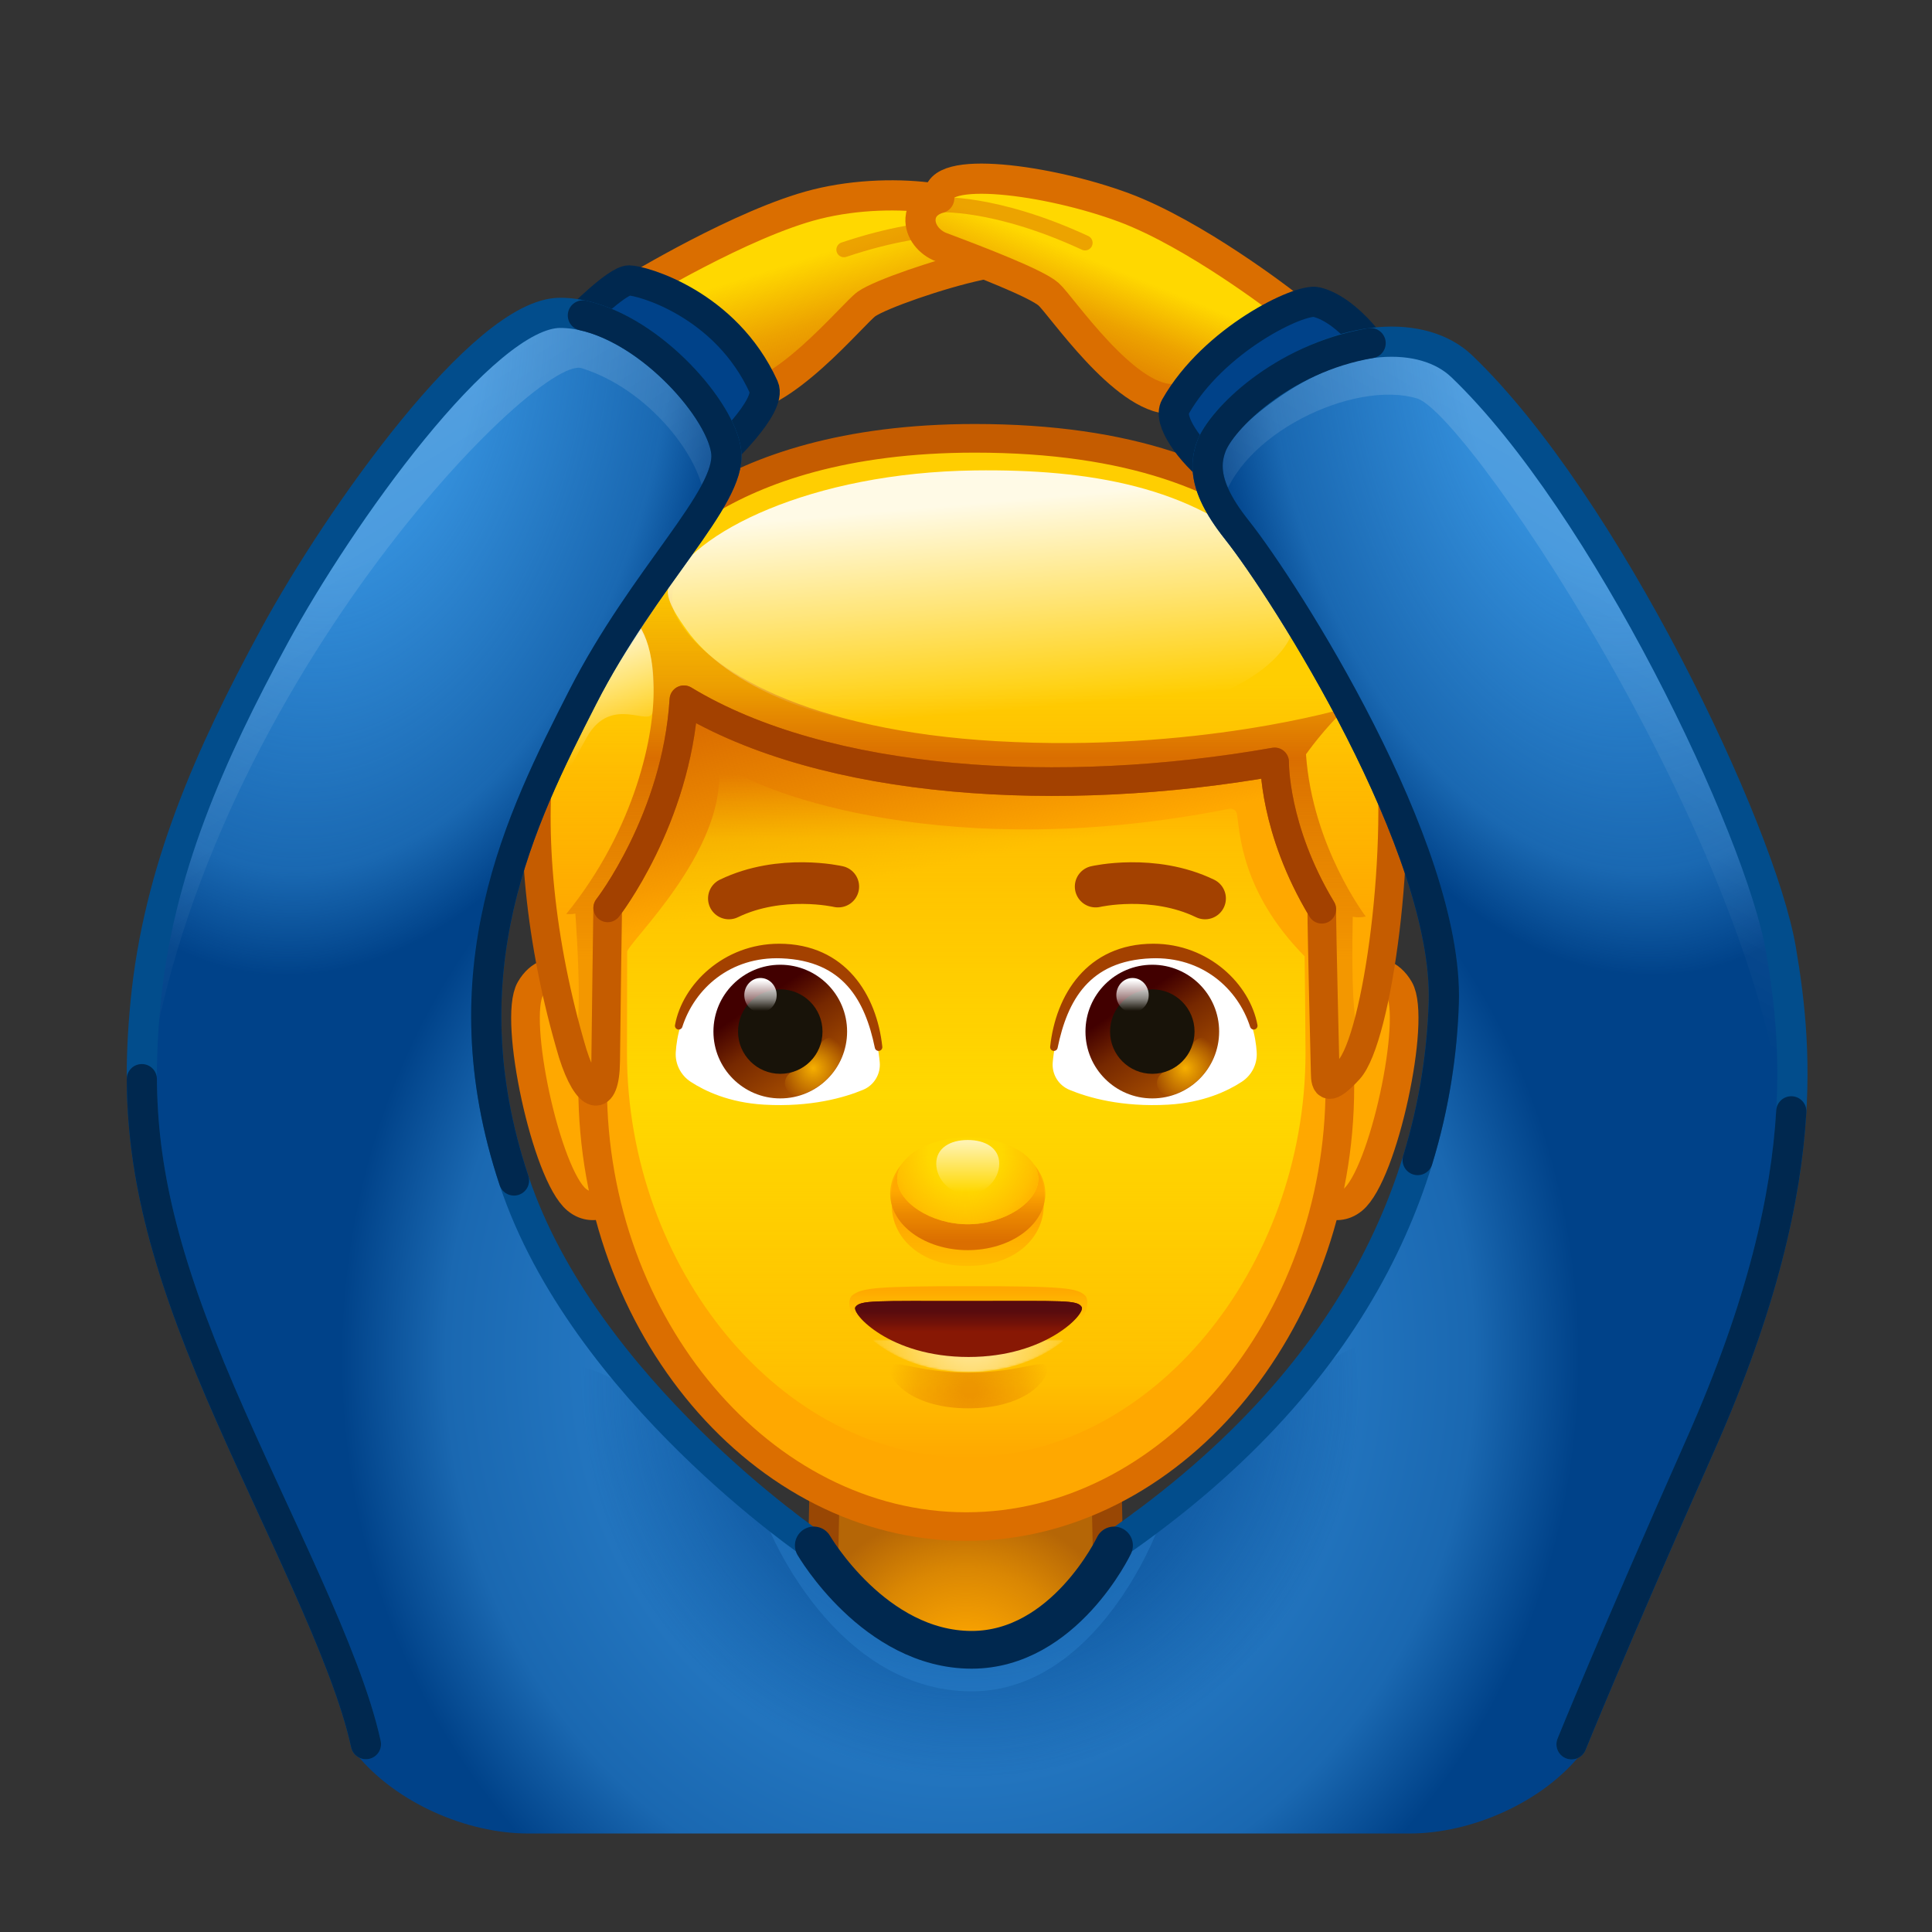 <svg xmlns="http://www.w3.org/2000/svg" xmlns:xlink="http://www.w3.org/1999/xlink" viewBox="0 0 512 512" width="512" height="512" style="width: 100%; height: 100%; transform: translate3d(0,0,0); content-visibility: visible;" preserveAspectRatio="xMidYMid meet"><rect x="0" y="0" width="512" height="512" fill="#333333" stroke="none"/><defs><clipPath id="__lottie_element_2"><rect width="512" height="512" x="0" y="0"></rect></clipPath><linearGradient id="__lottie_element_6" spreadMethod="pad" gradientUnits="userSpaceOnUse" x1="-42.585" y1="-187.496" x2="-30.571" y2="-149.203"><stop offset="0%" stop-color="rgb(219,110,0)" stop-opacity="0"></stop><stop offset="42%" stop-color="rgb(219,110,0)" stop-opacity="0.5"></stop><stop offset="100%" stop-color="rgb(219,110,0)" stop-opacity="1"></stop></linearGradient><linearGradient id="__lottie_element_7" spreadMethod="pad" gradientUnits="userSpaceOnUse" x1="35.915" y1="-186.246" x2="23.506" y2="-155.999"><stop offset="0%" stop-color="rgb(219,110,0)" stop-opacity="0"></stop><stop offset="42%" stop-color="rgb(219,110,0)" stop-opacity="0.5"></stop><stop offset="100%" stop-color="rgb(219,110,0)" stop-opacity="1"></stop></linearGradient><radialGradient id="__lottie_element_8" spreadMethod="pad" gradientUnits="userSpaceOnUse" cx="-1.585" cy="111.485" r="169.225" fx="-1.585" fy="111.485"><stop offset="17%" stop-color="rgb(51,142,218)"></stop><stop offset="83%" stop-color="rgb(26,104,177)"></stop><stop offset="100%" stop-color="rgb(0,66,137)"></stop></radialGradient><radialGradient id="__lottie_element_9" spreadMethod="pad" gradientUnits="userSpaceOnUse" cx="-177.323" cy="-155.028" r="121.917" fx="-177.323" fy="-155.028"><stop offset="33%" stop-color="rgb(51,142,218)" stop-opacity="1"></stop><stop offset="83%" stop-color="rgb(51,142,218)" stop-opacity="0.5"></stop><stop offset="100%" stop-color="rgb(51,142,218)" stop-opacity="0"></stop></radialGradient><radialGradient id="__lottie_element_10" spreadMethod="pad" gradientUnits="userSpaceOnUse" cx="-177.323" cy="-155.028" r="121.917" fx="-177.323" fy="-155.028"><stop offset="33%" stop-color="rgb(51,142,218)" stop-opacity="1"></stop><stop offset="83%" stop-color="rgb(51,142,218)" stop-opacity="0.5"></stop><stop offset="100%" stop-color="rgb(51,142,218)" stop-opacity="0"></stop></radialGradient><radialGradient id="__lottie_element_11" spreadMethod="pad" gradientUnits="userSpaceOnUse" cx="1.319" cy="112.227" r="114.882" fx="1.319" fy="112.227"><stop offset="15%" stop-color="rgb(0,66,137)" stop-opacity="1"></stop><stop offset="60%" stop-color="rgb(0,66,137)" stop-opacity="0.5"></stop><stop offset="90%" stop-color="rgb(0,66,137)" stop-opacity="0"></stop></radialGradient><linearGradient id="__lottie_element_12" spreadMethod="pad" gradientUnits="userSpaceOnUse" x1="205.915" y1="-155.246" x2="130.436" y2="-25.6"><stop offset="0%" stop-color="rgb(255,255,255)" stop-opacity="1"></stop><stop offset="50%" stop-color="rgb(255,255,255)" stop-opacity="0.5"></stop><stop offset="100%" stop-color="rgb(255,255,255)" stop-opacity="0"></stop></linearGradient><linearGradient id="__lottie_element_13" spreadMethod="pad" gradientUnits="userSpaceOnUse" x1="-204.085" y1="-152.246" x2="-126.455" y2="-26.485"><stop offset="0%" stop-color="rgb(255,255,255)" stop-opacity="1"></stop><stop offset="50%" stop-color="rgb(255,255,255)" stop-opacity="0.5"></stop><stop offset="100%" stop-color="rgb(255,255,255)" stop-opacity="0"></stop></linearGradient><linearGradient id="__lottie_element_18" spreadMethod="pad" gradientUnits="userSpaceOnUse" x1="-32.426" y1="-114.803" x2="-10.736" y2="-14.215"><stop offset="0%" stop-color="rgb(219,110,0)" stop-opacity="1"></stop><stop offset="38%" stop-color="rgb(219,110,0)" stop-opacity="0.5"></stop><stop offset="70%" stop-color="rgb(219,110,0)" stop-opacity="0"></stop></linearGradient><linearGradient id="__lottie_element_19" spreadMethod="pad" gradientUnits="userSpaceOnUse" x1="-3.926" y1="-97.855" x2="-3.926" y2="181.432"><stop offset="6%" stop-color="rgb(255,216,0)" stop-opacity="0"></stop><stop offset="15%" stop-color="rgb(255,216,0)" stop-opacity="0.5"></stop><stop offset="50%" stop-color="rgb(255,216,0)" stop-opacity="1"></stop><stop offset="89%" stop-color="rgb(255,216,0)" stop-opacity="0.5"></stop><stop offset="100%" stop-color="rgb(255,216,0)" stop-opacity="0"></stop></linearGradient><linearGradient id="__lottie_element_22" spreadMethod="pad" gradientUnits="userSpaceOnUse" x1="-77.882" y1="5.454" x2="-58.019" y2="35.278"><stop offset="0%" stop-color="rgb(66,0,0)"></stop><stop offset="37%" stop-color="rgb(118,40,0)"></stop><stop offset="100%" stop-color="rgb(170,80,0)"></stop></linearGradient><radialGradient id="__lottie_element_23" spreadMethod="pad" gradientUnits="userSpaceOnUse" cx="-59.926" cy="29.697" r="12.561" fx="-59.926" fy="29.697"><stop offset="0%" stop-color="rgb(246,175,0)" stop-opacity="1"></stop><stop offset="50%" stop-color="rgb(246,175,0)" stop-opacity="0.5"></stop><stop offset="100%" stop-color="rgb(246,175,0)" stop-opacity="0"></stop></radialGradient><linearGradient id="__lottie_element_24" spreadMethod="pad" gradientUnits="userSpaceOnUse" x1="-78.926" y1="-1.303" x2="-78.926" y2="9.519"><stop offset="0%" stop-color="rgb(255,255,255)" stop-opacity="1"></stop><stop offset="60%" stop-color="rgb(255,255,255)" stop-opacity="0.5"></stop><stop offset="100%" stop-color="rgb(255,255,255)" stop-opacity="0"></stop></linearGradient><linearGradient id="__lottie_element_25" spreadMethod="pad" gradientUnits="userSpaceOnUse" x1="-77.549" y1="5.121" x2="-57.355" y2="35.112"><stop offset="0%" stop-color="rgb(66,0,0)"></stop><stop offset="37%" stop-color="rgb(118,40,0)"></stop><stop offset="100%" stop-color="rgb(170,80,0)"></stop></linearGradient><radialGradient id="__lottie_element_26" spreadMethod="pad" gradientUnits="userSpaceOnUse" cx="-59.926" cy="29.697" r="12.561" fx="-59.926" fy="29.697"><stop offset="0%" stop-color="rgb(246,175,0)" stop-opacity="1"></stop><stop offset="50%" stop-color="rgb(246,175,0)" stop-opacity="0.5"></stop><stop offset="100%" stop-color="rgb(246,175,0)" stop-opacity="0"></stop></radialGradient><linearGradient id="__lottie_element_27" spreadMethod="pad" gradientUnits="userSpaceOnUse" x1="-78.926" y1="-1.303" x2="-78.926" y2="9.519"><stop offset="0%" stop-color="rgb(255,255,255)" stop-opacity="1"></stop><stop offset="60%" stop-color="rgb(255,255,255)" stop-opacity="0.5"></stop><stop offset="100%" stop-color="rgb(255,255,255)" stop-opacity="0"></stop></linearGradient><linearGradient id="__lottie_element_31" spreadMethod="pad" gradientUnits="userSpaceOnUse" x1="-3.926" y1="89.572" x2="-3.926" y2="111.409"><stop offset="0%" stop-color="rgb(255,168,0)" stop-opacity="1"></stop><stop offset="65%" stop-color="rgb(255,168,0)" stop-opacity="0.5"></stop><stop offset="100%" stop-color="rgb(255,168,0)" stop-opacity="0"></stop></linearGradient><linearGradient id="__lottie_element_32" spreadMethod="pad" gradientUnits="userSpaceOnUse" x1="-3.926" y1="99.697" x2="-3.926" y2="72.135"><stop offset="10%" stop-color="rgb(219,110,0)" stop-opacity="1"></stop><stop offset="51%" stop-color="rgb(219,110,0)" stop-opacity="0.5"></stop><stop offset="80%" stop-color="rgb(219,110,0)" stop-opacity="0"></stop></linearGradient><radialGradient id="__lottie_element_33" spreadMethod="pad" gradientUnits="userSpaceOnUse" cx="-4.926" cy="62.697" r="35.147" fx="-4.926" fy="62.697"><stop offset="40%" stop-color="rgb(255,168,0)" stop-opacity="0"></stop><stop offset="76%" stop-color="rgb(255,168,0)" stop-opacity="0.5"></stop><stop offset="100%" stop-color="rgb(255,168,0)" stop-opacity="1"></stop></radialGradient><linearGradient id="__lottie_element_34" spreadMethod="pad" gradientUnits="userSpaceOnUse" x1="-3.926" y1="58.697" x2="-3.926" y2="78.008"><stop offset="0%" stop-color="rgb(255,255,255)" stop-opacity="1"></stop><stop offset="50%" stop-color="rgb(255,255,255)" stop-opacity="0.5"></stop><stop offset="99%" stop-color="rgb(255,255,255)" stop-opacity="0"></stop></linearGradient><linearGradient id="__lottie_element_38" spreadMethod="pad" gradientUnits="userSpaceOnUse" x1="227.915" y1="-24.06" x2="227.915" y2="-9.74"><stop offset="0%" stop-color="rgb(255,168,0)" stop-opacity="1"></stop><stop offset="50%" stop-color="rgb(255,168,0)" stop-opacity="0.5"></stop><stop offset="100%" stop-color="rgb(255,168,0)" stop-opacity="0"></stop></linearGradient><radialGradient id="__lottie_element_39" spreadMethod="pad" gradientUnits="userSpaceOnUse" cx="230.165" cy="-5.06" r="58.316" fx="230.165" fy="-5.06"><stop offset="0%" stop-color="rgb(255,255,255)"></stop><stop offset="60%" stop-color="rgb(255,255,255)"></stop><stop offset="100%" stop-color="rgb(255,255,255)"></stop></radialGradient><mask id="__lottie_element_41"><path fill="url(#__lottie_element_40)" d=" M285.718,-12.189 C284.399,-19.923 276.085,-17.376 228.729,-17.376 C182.513,-17.376 173.854,-20.408 171.74,-12.189 C170.895,-8.902 189.733,15.116 228.719,15.116 C267.043,15.116 286.309,-8.72 285.718,-12.189z"></path></mask><radialGradient id="__lottie_element_40" spreadMethod="pad" gradientUnits="userSpaceOnUse" cx="230.165" cy="-5.06" r="58.316" fx="230.165" fy="-5.06"><stop stop-color="rgb(255,255,255)" offset="0%" stop-opacity="1"></stop><stop stop-color="rgb(255,255,255)" offset="50%" stop-opacity="0.5"></stop><stop stop-color="rgb(255,255,255)" offset="100%" stop-opacity="0"></stop></radialGradient><linearGradient id="__lottie_element_42" spreadMethod="pad" gradientUnits="userSpaceOnUse" x1="227.915" y1="-4.06" x2="227.915" y2="-16.05"><stop offset="0%" stop-color="rgb(88,11,14)" stop-opacity="0"></stop><stop offset="36%" stop-color="rgb(88,11,14)" stop-opacity="0.5"></stop><stop offset="80%" stop-color="rgb(88,11,14)" stop-opacity="1"></stop></linearGradient><radialGradient id="__lottie_element_43" spreadMethod="pad" gradientUnits="userSpaceOnUse" cx="229.415" cy="23.19" r="39.758" fx="229.415" fy="23.19"><stop offset="10%" stop-color="rgb(219,110,0)" stop-opacity="1"></stop><stop offset="66%" stop-color="rgb(219,110,0)" stop-opacity="0.5"></stop><stop offset="100%" stop-color="rgb(219,110,0)" stop-opacity="0"></stop></radialGradient><linearGradient id="__lottie_element_47" spreadMethod="pad" gradientUnits="userSpaceOnUse" x1="-5.926" y1="-123.303" x2="-5.926" y2="-25.254"><stop offset="10%" stop-color="rgb(255,169,0)" stop-opacity="0"></stop><stop offset="46%" stop-color="rgb(255,169,0)" stop-opacity="0.5"></stop><stop offset="100%" stop-color="rgb(255,169,0)" stop-opacity="1"></stop></linearGradient><linearGradient id="__lottie_element_48" spreadMethod="pad" gradientUnits="userSpaceOnUse" x1="-4.275" y1="8.95" x2="-4.275" y2="-199.229"><stop offset="8%" stop-color="rgb(218,110,0)" stop-opacity="0.3"></stop><stop offset="26%" stop-color="rgb(218,110,0)" stop-opacity="0.65"></stop><stop offset="45%" stop-color="rgb(218,110,0)" stop-opacity="1"></stop><stop offset="58%" stop-color="rgb(218,110,0)" stop-opacity="0.5"></stop><stop offset="80%" stop-color="rgb(218,110,0)" stop-opacity="0"></stop></linearGradient><linearGradient id="__lottie_element_49" spreadMethod="pad" gradientUnits="userSpaceOnUse" x1="-157.926" y1="-130.303" x2="-141.746" y2="-87.103"><stop offset="0%" stop-color="rgb(255,255,255)" stop-opacity="1"></stop><stop offset="50%" stop-color="rgb(255,255,255)" stop-opacity="0.5"></stop><stop offset="100%" stop-color="rgb(255,255,255)" stop-opacity="0"></stop></linearGradient><linearGradient id="__lottie_element_50" spreadMethod="pad" gradientUnits="userSpaceOnUse" x1="-5.204" y1="-182.238" x2="1.779" y2="-102.387"><stop offset="0%" stop-color="rgb(255,255,255)" stop-opacity="1"></stop><stop offset="50%" stop-color="rgb(255,255,255)" stop-opacity="0.5"></stop><stop offset="100%" stop-color="rgb(255,255,255)" stop-opacity="0"></stop></linearGradient><radialGradient id="__lottie_element_60" spreadMethod="pad" gradientUnits="userSpaceOnUse" cx="-0.085" cy="190.254" r="46.173" fx="-0.085" fy="190.254"><stop offset="19%" stop-color="rgb(255,168,0)" stop-opacity="1"></stop><stop offset="66%" stop-color="rgb(255,168,0)" stop-opacity="0.5"></stop><stop offset="100%" stop-color="rgb(255,168,0)" stop-opacity="0"></stop></radialGradient></defs><g clip-path="url(#__lottie_element_2)"><g style="display: block;" transform="matrix(1,0,0,1,256,256)" opacity="1"><g opacity="1" transform="matrix(1,0,0,1,0,0)"><path fill="rgb(181,102,6)" fill-opacity="1" d=" M37.079,130.626 C37.079,130.626 -0.111,133.669 -0.111,133.669 C-0.111,133.669 -37.301,130.626 -37.301,130.626 C-37.301,130.626 -38.216,175.43 -38.216,175.43 C-38.216,175.43 -21.644,182.225 -0.111,182.225 C21.423,182.225 37.994,175.43 37.994,175.43 C37.994,175.43 37.079,130.626 37.079,130.626z"></path></g><g opacity="1" transform="matrix(1,0,0,1,0,0)"><path fill="url(#__lottie_element_60)" fill-opacity="1" d=" M37.079,130.626 C37.079,130.626 -0.111,133.669 -0.111,133.669 C-0.111,133.669 -37.301,130.626 -37.301,130.626 C-37.301,130.626 -38.216,175.43 -38.216,175.43 C-38.216,175.43 -21.644,182.225 -0.111,182.225 C21.423,182.225 37.994,175.43 37.994,175.43 C37.994,175.43 37.079,130.626 37.079,130.626z"></path></g><g opacity="1" transform="matrix(1,0,0,1,0,0)"><path stroke-linecap="round" stroke-linejoin="round" fill-opacity="0" stroke="rgb(153,71,4)" stroke-opacity="1" stroke-width="8" d=" M37.994,172.43 C37.994,172.43 37.079,130.626 37.079,130.626 C37.079,130.626 -0.111,133.669 -0.111,133.669 C-0.111,133.669 -37.301,130.626 -37.301,130.626 C-37.301,130.626 -38.216,172.43 -38.216,172.43"></path></g></g><g style="display: block;" transform="matrix(0.69,0,0,0.69,258.772,260.363)" opacity="1"><g opacity="1" transform="matrix(1,0,0,1,0,0)"><path fill="rgb(255,168,0)" fill-opacity="1" d=" M-150.226,-0.68 C-150.226,-0.68 -164.085,-10.101 -171.371,2.523 C-178.036,14.071 -165.3,73.768 -153.534,83.45 C-146.296,89.406 -138.46,82.059 -138.46,82.059 C-133.687,78.793 -141.433,11.295 -150.226,-0.68z"></path><path stroke-linecap="round" stroke-linejoin="round" fill-opacity="0" stroke="rgb(219,110,0)" stroke-opacity="1" stroke-width="11" d=" M-150.226,-0.68 C-150.226,-0.68 -164.085,-10.101 -171.371,2.523 C-178.036,14.071 -165.3,73.768 -153.534,83.45 C-146.296,89.406 -138.46,82.059 -138.46,82.059 C-133.687,78.793 -141.433,11.295 -150.226,-0.68z"></path></g><g opacity="1" transform="matrix(1,0,0,1,0,0)"><path fill="rgb(255,168,0)" fill-opacity="1" d=" M141.284,-0.68 C141.284,-0.68 155.144,-10.101 162.43,2.523 C169.095,14.071 156.358,73.768 144.592,83.45 C137.354,89.406 129.518,82.059 129.518,82.059 C124.745,78.793 132.491,11.295 141.284,-0.68z"></path><path stroke-linecap="round" stroke-linejoin="round" fill-opacity="0" stroke="rgb(219,110,0)" stroke-opacity="1" stroke-width="11" d=" M141.284,-0.68 C141.284,-0.68 155.144,-10.101 162.43,2.523 C169.095,14.071 156.358,73.768 144.592,83.45 C137.354,89.406 129.518,82.059 129.518,82.059 C124.745,78.793 132.491,11.295 141.284,-0.68z"></path></g></g><g style="display: block;" transform="matrix(0.69,0,0,0.69,258.772,261.271)" opacity="1"><g opacity="1" transform="matrix(1,0,0,1,0,0)"><path fill="rgb(255,168,0)" fill-opacity="1" d=" M139.575,38.79 C139.575,130.413 74.52,207.675 -3.921,207.675 C-82.362,207.675 -147.417,130.413 -147.417,38.79 C-161.85,-113.526 -81.477,-174.814 -3.921,-174.814 C71.601,-174.814 139.575,-150.914 139.575,38.79z"></path></g><g opacity="1" transform="matrix(1,0,0,1,0,0)"><path fill="url(#__lottie_element_18)" fill-opacity="1" d=" M139.575,38.79 C139.575,130.413 74.52,207.675 -3.921,207.675 C-82.362,207.675 -147.417,130.413 -147.417,38.79 C-161.85,-113.526 -81.477,-174.814 -3.921,-174.814 C71.601,-174.814 139.575,-150.914 139.575,38.79z"></path></g><g opacity="1" transform="matrix(1,0,0,1,0,0)"><g opacity="1" transform="matrix(1,0,0,1,0,0)"><path fill="url(#__lottie_element_19)" fill-opacity="1" d=" M126.037,-11.361 C101.428,-36.355 101.217,-59.295 100.028,-66.035 C99.787,-67.402 98.468,-68.306 97.107,-68.035 C-10.143,-46.664 -82.04,-74.154 -94.934,-83.563 C-96.43,-84.655 -98.907,-83.791 -98.837,-81.94 C-97.666,-50.9 -132.546,-17.801 -134.148,-13.235 C-134.172,-11.426 -134.227,23.519 -134.227,25.725 C-134.227,108.353 -75.152,181.03 -3.921,181.03 C67.31,181.03 126.385,108.353 126.385,25.725 C126.385,18.449 126.072,-10.156 126.037,-11.361z"></path></g></g><g opacity="1" transform="matrix(1,0,0,1,0,0)"><path stroke-linecap="round" stroke-linejoin="round" fill-opacity="0" stroke="rgb(219,110,0)" stroke-opacity="1" stroke-width="11" d=" M139.575,38.79 C139.575,130.413 74.52,207.675 -3.921,207.675 C-82.362,207.675 -147.417,130.413 -147.417,38.79 C-161.85,-113.526 -81.477,-174.814 -3.921,-174.814 C71.601,-174.814 139.575,-150.914 139.575,38.79z"></path></g></g><g style="display: block;" transform="matrix(0.69,0,0,0.69,258.772,259.112)" opacity="1"><g opacity="1" transform="matrix(1,0,0,1,0,0)"><path stroke-linecap="round" stroke-linejoin="round" fill-opacity="0" stroke="rgb(163,65,0)" stroke-opacity="1" stroke-width="16" d=" M45.781,-35.015 C45.781,-35.015 67.827,-40.103 87.8,-30.451"></path></g><g opacity="1" transform="matrix(1,0,0,1,0,0)"><path stroke-linecap="round" stroke-linejoin="round" fill-opacity="0" stroke="rgb(163,65,0)" stroke-opacity="1" stroke-width="16" d=" M-53.072,-35.015 C-53.072,-35.015 -75.117,-40.103 -95.09,-30.451"></path></g></g><g style="display: block;" transform="matrix(0.69,0,0,0.69,258.772,259.455)" opacity="1"><g opacity="1" transform="matrix(1,0,0,1,0,0)"><path fill="rgb(255,206,1)" fill-opacity="1" d=" M-112.011,-108.364 C-111.856,-109.693 -110.337,-110.404 -109.215,-109.648 C-99.797,-103.303 -63.299,-81.792 1.986,-79.153 C65.769,-76.574 102.311,-84.375 111.009,-86.527 C112.07,-86.79 113.109,-86.073 113.219,-85.002 C113.926,-78.139 117.275,-55.118 131.775,-31.108 C133.084,-28.941 133.749,-26.454 133.749,-23.933 C133.749,-23.933 133.749,34.571 133.749,34.571 C133.749,36.57 135.756,38.057 137.664,37.37 C141.466,36.002 147.068,30.801 149.909,12.793 C154.454,-16.02 164.554,-63.215 155.464,-104.944 C146.374,-146.674 114.777,-192.482 46.097,-203.618 C-28.686,-215.744 -106.11,-201.002 -134.911,-152.886 C-140.564,-149.659 -200.149,-105.775 -148.62,36.911 C-147.725,39.39 -142.749,40.432 -142.749,37.801 C-142.749,37.801 -143.496,-23.378 -143.496,-23.378 C-143.496,-26.512 -142.434,-29.548 -140.511,-32.046 C-133.633,-40.98 -116.889,-66.496 -112.011,-108.364z"></path></g><g opacity="1" transform="matrix(1,0,0,1,0,0)"><path fill="url(#__lottie_element_47)" fill-opacity="1" d=" M-112.011,-108.364 C-111.856,-109.693 -110.337,-110.404 -109.215,-109.648 C-99.797,-103.303 -63.299,-81.792 1.986,-79.153 C65.769,-76.574 102.311,-84.375 111.009,-86.527 C112.07,-86.79 113.109,-86.073 113.219,-85.002 C113.926,-78.139 117.275,-55.118 131.775,-31.108 C133.084,-28.941 133.749,-26.454 133.749,-23.933 C133.749,-23.933 133.749,34.571 133.749,34.571 C133.749,36.57 135.756,38.057 137.664,37.37 C141.466,36.002 147.068,30.801 149.909,12.793 C154.454,-16.02 164.554,-63.215 155.464,-104.944 C146.374,-146.674 114.777,-192.482 46.097,-203.618 C-28.686,-215.744 -106.11,-201.002 -134.911,-152.886 C-140.564,-149.659 -200.149,-105.775 -148.62,36.911 C-147.725,39.39 -142.749,40.432 -142.749,37.801 C-142.749,37.801 -143.496,-23.378 -143.496,-23.378 C-143.496,-26.512 -142.434,-29.548 -140.511,-32.046 C-133.633,-40.98 -116.889,-66.496 -112.011,-108.364z"></path></g><g opacity="1" transform="matrix(1,0,0,1,0,0)"><path fill="url(#__lottie_element_48)" fill-opacity="1" d=" M148.603,19.482 C145.569,32.146 137.064,42.12 137.064,40.121 C137.064,40.121 132.63,-26.805 132.63,-26.805 C115.225,-58.952 113.93,-74.267 113.223,-81.135 C113.105,-82.207 68.607,-71.35 4.829,-73.929 C-60.465,-76.581 -103.72,-98.147 -113.146,-104.493 C-114.266,-105.246 -108.062,-69.959 -140.516,-28.177 C-142.444,-25.695 -144.801,40.121 -144.801,40.121 C-152.808,37.811 -155.732,25.798 -158.692,12.035 C-148.97,43.661 -154.054,-25.161 -154.054,-25.161 C-155.13,-24.768 -157.557,-24.966 -157.557,-24.966 C-130.632,-58.091 -123.464,-94.813 -124.056,-111.98 C-124.513,-125.218 -126.403,-132.875 -131.331,-135.292 C-147.734,-143.338 -166.881,-87.015 -166.881,-87.015 C-168.105,-125.866 -141.812,-145.864 -133.815,-150.501 C-101.691,-195.766 -28.684,-215.746 46.096,-203.618 C114.778,-192.49 146.895,-162.381 157.882,-90.217 C153.133,-160.867 92.615,-195.575 1.573,-195.431 C-70.059,-195.318 -99.955,-173.459 -111.689,-160.245 C-115.199,-156.292 -119.047,-146.485 -115.376,-139.555 C-103.99,-118.066 -63.983,-95.462 7.603,-91.362 C84.306,-86.968 141.024,-103.835 142.217,-104.197 C133.88,-96.75 126.565,-86.319 126.565,-86.319 C129.036,-50.815 149.515,-24.022 149.515,-24.022 C146.796,-23.359 144.524,-23.93 144.524,-23.93 C143.407,30.988 148.603,19.482 148.603,19.482z"></path></g><g opacity="1" transform="matrix(1,0,0,1,0,0)"><path fill="url(#__lottie_element_49)" fill-opacity="0.9" d=" M-124.379,-102.749 C-122.072,-128.756 -130.49,-138.309 -132.511,-138.291 C-135.692,-138.263 -142.671,-133.229 -147.015,-127.584 C-161.816,-108.349 -164.425,-91.906 -164.013,-72.288 C-163.852,-64.657 -159.257,-75.957 -149.59,-92.964 C-140.099,-109.663 -124.962,-96.18 -124.379,-102.749z"></path></g><g opacity="1" transform="matrix(1,0,0,1,0,0)"><path fill="url(#__lottie_element_50)" fill-opacity="0.9" d=" M-2.136,-94.475 C-58.804,-94.473 -96.598,-113.461 -111.29,-134.082 C-114.086,-138.007 -120.159,-146.254 -118.181,-150.969 C-109.609,-171.402 -63.541,-194.524 -0.619,-195.341 C43.481,-195.916 82.994,-189.069 110.727,-163.066 C145.927,-131.616 103.481,-94.479 -2.136,-94.475z"></path></g><g opacity="1" transform="matrix(1,0,0,1,0,0)"><path stroke-linecap="round" stroke-linejoin="round" fill-opacity="0" stroke="rgb(197,92,0)" stroke-opacity="1" stroke-width="11" d=" M-112.365,-107.26 C-58,-74.283 32.581,-68.955 114.518,-83.39 C114.518,-83.39 114.052,-57.642 132.63,-26.805 C132.611,-18.244 133.94,36.016 133.94,36.016 C133.94,40.983 135.134,43.44 143.045,34.825 C153.995,22.9 164.302,-51.711 157.882,-97.563 C150.971,-146.919 118.75,-207.67 -0.613,-207.675 C-101.047,-207.679 -132.176,-159.803 -134.911,-152.886 C-169.399,-137.747 -180.701,-57.554 -155.06,28.601 C-149.431,46.359 -142.562,48.4 -142.406,31.501 C-142.25,14.602 -141.63,-27.329 -141.63,-27.329 C-141.63,-27.329 -115.233,-61.267 -112.365,-107.26z"></path></g><g opacity="1" transform="matrix(1,0,0,1,0,0)"><path stroke-linecap="round" stroke-linejoin="round" fill-opacity="0" stroke="rgb(163,65,0)" stroke-opacity="1" stroke-width="11" d=" M-141.63,-27.329 C-141.63,-27.329 -115.233,-61.267 -112.365,-107.26 C-58,-74.283 32.581,-68.955 114.518,-83.39 C114.518,-83.39 114.052,-57.642 132.63,-26.805"></path></g></g><g style="display: block;" transform="matrix(0.54,0,0,0.56,133.163,355.161)" opacity="1"><g opacity="1" transform="matrix(1,0,0,1,0,0)"><path fill="url(#__lottie_element_38)" fill-opacity="1" d=" M286.085,-20.953 C282.254,-24.711 276.085,-25.553 228.729,-25.553 C182.513,-25.553 175.823,-24.711 171.374,-20.953 C167.86,-17.984 169.021,7.953 228.719,7.953 C287.459,7.953 289.173,-17.924 286.085,-20.953z"></path></g><g opacity="1" transform="matrix(1,0,0,1,0,0)"><path fill="url(#__lottie_element_39)" mask="url(#__lottie_element_41)" fill-opacity="0.7" d="M0 0 M285.718,-12.189 C284.399,-19.923 276.085,-17.376 228.729,-17.376 C182.513,-17.376 173.854,-20.408 171.74,-12.189 C170.895,-8.902 189.733,15.116 228.719,15.116 C267.043,15.116 286.309,-8.72 285.718,-12.189z"></path></g><g opacity="1" transform="matrix(1,0,0,1,0,0)"><path fill="rgb(136,24,4)" fill-opacity="1" d=" M284.257,-15.698 C282.069,-19.096 276.085,-18.546 228.729,-18.546 C182.513,-18.546 175.653,-18.979 173.201,-15.698 C171.049,-12.818 189.733,7.953 228.719,7.953 C267.043,7.953 286.261,-12.587 284.257,-15.698z"></path></g><g opacity="1" transform="matrix(1,0,0,1,0,0)"><path fill="url(#__lottie_element_42)" fill-opacity="1" d=" M284.257,-15.698 C282.069,-19.096 276.085,-18.546 228.729,-18.546 C182.513,-18.546 175.653,-18.979 173.201,-15.698 C171.049,-12.818 189.733,7.953 228.719,7.953 C267.043,7.953 286.261,-12.587 284.257,-15.698z"></path></g><g opacity="1" transform="matrix(1,0,0,1,0,0)"><path fill="url(#__lottie_element_43)" fill-opacity="0.5" d=" M267.361,13.654 C267.361,19.763 255.614,32.254 228.708,32.254 C201.802,32.254 190.055,19.763 190.055,13.654 C190.055,7.545 201.802,15.342 228.708,15.342 C255.614,15.342 267.361,7.545 267.361,13.654z"></path></g></g><g style="display: block;" transform="matrix(0.69,0,0,0.69,259.168,262.077)" opacity="1"><g opacity="1" transform="matrix(1,0,0,1,0,0)"><path fill="url(#__lottie_element_31)" fill-opacity="1" d=" M25.26,83.006 C25.26,95.93 13.814,106.408 -3.921,106.408 C-21.656,106.408 -33.102,95.93 -33.102,83.006 C-37.5,49.625 29.875,48.75 25.26,83.006z"></path></g><g opacity="1" transform="matrix(1,0,0,1,0,0)"><path fill="rgb(255,168,0)" fill-opacity="0.8" d=" M25.871,78.61 C25.871,90.6 12.533,100.32 -3.921,100.32 C-20.375,100.32 -33.713,90.6 -33.713,78.61 C-33.713,66.62 -20.375,57.411 -3.921,57.411 C12.533,57.411 25.871,66.62 25.871,78.61z"></path></g><g opacity="1" transform="matrix(1,0,0,1,0,0)"><path fill="url(#__lottie_element_32)" fill-opacity="1" d=" M25.871,78.61 C25.871,90.6 12.533,100.32 -3.921,100.32 C-20.375,100.32 -33.713,90.6 -33.713,78.61 C-33.713,66.62 -20.375,57.411 -3.921,57.411 C12.533,57.411 25.871,66.62 25.871,78.61z"></path></g><g opacity="1" transform="matrix(1,0,0,1,0,0)"><path fill="rgb(255,216,0)" fill-opacity="1" d=" M23.193,72.872 C23.193,81.798 10.313,90.376 -3.921,90.376 C-18.155,90.376 -31.035,81.798 -31.035,72.872 C-31.035,63.946 -18.155,56.966 -3.921,56.966 C10.313,56.966 23.193,63.946 23.193,72.872z"></path></g><g opacity="1" transform="matrix(1,0,0,1,0,0)"><path fill="url(#__lottie_element_33)" fill-opacity="1" d=" M23.193,72.872 C23.193,81.798 10.313,90.376 -3.921,90.376 C-18.155,90.376 -31.035,81.798 -31.035,72.872 C-31.035,63.946 -18.155,56.966 -3.921,56.966 C10.313,56.966 23.193,63.946 23.193,72.872z"></path></g><g opacity="1" transform="matrix(1,0,0,1,0,0)"><path fill="url(#__lottie_element_34)" fill-opacity="0.7" d=" M8.175,67.11 C8.175,73.167 2.759,78.866 -3.921,78.866 C-10.601,78.866 -16.017,73.167 -16.017,67.11 C-16.017,61.053 -10.601,58.014 -3.921,58.014 C2.759,58.014 8.175,61.053 8.175,67.11z"></path></g></g><g style="display: block;" transform="matrix(1,0,0,1,255.5,255.999)" opacity="1"><g opacity="1" transform="matrix(1,0,0,1,0,0)"><g opacity="1" transform="matrix(1,0,0,1,0,0)"><path fill="rgb(255,255,255)" fill-opacity="1" d=" M27.888,32.805 C24.99,31.598 23.211,28.659 23.484,25.532 C23.978,19.868 26.001,10.527 33.546,3.615 C43.488,-5.493 62.206,-4.6 71.586,7.07 C76.063,12.64 77.291,18.751 77.541,22.855 C77.732,25.993 76.215,28.963 73.584,30.684 C69.863,33.118 63.406,36.214 54.128,36.744 C41.7,37.453 32.813,34.857 27.888,32.805z"></path></g><g opacity="1" transform="matrix(0.752,0,0,0.752,103.668,4.729)"><g opacity="1" transform="matrix(1,0,0,1,0,0)"><path fill="url(#__lottie_element_22)" fill-opacity="1" d=" M-47.984,16.823 C-47.984,29.831 -58.529,40.376 -71.537,40.376 C-84.545,40.376 -95.09,29.831 -95.09,16.823 C-95.09,3.815 -84.545,-6.73 -71.537,-6.73 C-58.529,-6.73 -47.984,3.815 -47.984,16.823z"></path></g><g opacity="1" transform="matrix(1,0,0,1,0,0)"><g opacity="1" transform="matrix(1,0,0,1,0,0)"><path fill="url(#__lottie_element_23)" fill-opacity="1" d=" M-65.596,39.303 C-67.437,39.303 -69.141,38.114 -69.712,36.263 C-70.414,33.99 -69.139,31.578 -66.865,30.877 C-62.516,29.535 -59.053,26.156 -57.604,21.838 C-56.847,19.581 -54.4,18.369 -52.149,19.125 C-49.893,19.882 -48.679,22.324 -49.436,24.58 C-51.766,31.521 -57.331,36.953 -64.326,39.11 C-64.749,39.24 -65.176,39.303 -65.596,39.303z"></path></g></g><g opacity="1" transform="matrix(1,0,0,1,0,0)"><path fill="rgb(24,19,9)" fill-opacity="1" d=" M-56.652,16.823 C-56.652,25.044 -63.316,31.709 -71.537,31.709 C-79.758,31.709 -86.423,25.044 -86.423,16.823 C-86.423,8.602 -79.758,1.938 -71.537,1.938 C-63.316,1.938 -56.652,8.602 -56.652,16.823z"></path></g><g opacity="1" transform="matrix(1,0,0,1,0,0)"><path fill="url(#__lottie_element_24)" fill-opacity="1" d=" M-72.805,3.988 C-72.805,7.326 -75.359,10.033 -78.509,10.033 C-81.659,10.033 -84.213,7.326 -84.213,3.988 C-84.213,0.65 -81.659,-2.056 -78.509,-2.056 C-75.359,-2.056 -72.805,0.65 -72.805,3.988z"></path></g></g><g opacity="1" transform="matrix(1,0,0,1,0,0)"><path fill="rgb(163,65,0)" fill-opacity="1" d=" M23.797,21.503 C25.231,8.123 33.241,-4.898 50.135,-4.901 C64.352,-4.904 74.887,5.526 76.758,15.84 C73.39,5.326 63.57,-3.564 49.544,-3.032 C32.454,-2.384 26.422,8.707 23.797,21.503z"></path><path stroke-linecap="round" stroke-linejoin="round" fill-opacity="0" stroke="rgb(163,65,0)" stroke-opacity="1" stroke-width="2" d=" M23.797,21.503 C25.231,8.123 33.241,-4.898 50.135,-4.901 C64.352,-4.904 74.887,5.526 76.758,15.84 C73.39,5.326 63.57,-3.564 49.544,-3.032 C32.454,-2.384 26.422,8.707 23.797,21.503z"></path></g></g><g opacity="1" transform="matrix(1,0,0,1,0,0)"><g opacity="1" transform="matrix(1,0,0,1,0,0)"><path fill="rgb(255,255,255)" fill-opacity="1" d=" M-26.764,32.805 C-23.866,31.598 -22.088,28.659 -22.361,25.532 C-22.855,19.868 -24.878,10.527 -32.423,3.615 C-42.365,-5.493 -61.082,-4.6 -70.462,7.07 C-74.939,12.64 -76.167,18.751 -76.417,22.855 C-76.608,25.993 -75.091,28.963 -72.46,30.684 C-68.739,33.118 -62.282,36.214 -53.004,36.744 C-40.576,37.453 -31.689,34.857 -26.764,32.805z"></path></g><g opacity="1" transform="matrix(0.752,0,0,0.752,5.075,4.729)"><g opacity="1" transform="matrix(1,0,0,1,0,0)"><path fill="url(#__lottie_element_25)" fill-opacity="1" d=" M-47.984,16.823 C-47.984,29.831 -58.529,40.376 -71.537,40.376 C-84.545,40.376 -95.09,29.831 -95.09,16.823 C-95.09,3.815 -84.545,-6.73 -71.537,-6.73 C-58.529,-6.73 -47.984,3.815 -47.984,16.823z"></path></g><g opacity="1" transform="matrix(1,0,0,1,0,0)"><g opacity="1" transform="matrix(1,0,0,1,0,0)"><path fill="url(#__lottie_element_26)" fill-opacity="1" d=" M-65.596,39.303 C-67.437,39.303 -69.141,38.114 -69.712,36.263 C-70.414,33.99 -69.139,31.578 -66.865,30.877 C-62.516,29.535 -59.053,26.156 -57.604,21.838 C-56.847,19.581 -54.4,18.369 -52.149,19.125 C-49.893,19.882 -48.679,22.324 -49.436,24.58 C-51.766,31.521 -57.331,36.953 -64.326,39.11 C-64.749,39.24 -65.176,39.303 -65.596,39.303z"></path></g></g><g opacity="1" transform="matrix(1,0,0,1,0,0)"><path fill="rgb(24,19,9)" fill-opacity="1" d=" M-56.652,16.823 C-56.652,25.044 -63.316,31.709 -71.537,31.709 C-79.758,31.709 -86.423,25.044 -86.423,16.823 C-86.423,8.602 -79.758,1.938 -71.537,1.938 C-63.316,1.938 -56.652,8.602 -56.652,16.823z"></path></g><g opacity="1" transform="matrix(1,0,0,1,0,0)"><path fill="url(#__lottie_element_27)" fill-opacity="1" d=" M-72.805,3.988 C-72.805,7.326 -75.359,10.033 -78.509,10.033 C-81.659,10.033 -84.213,7.326 -84.213,3.988 C-84.213,0.65 -81.659,-2.056 -78.509,-2.056 C-75.359,-2.056 -72.805,0.65 -72.805,3.988z"></path></g></g><g opacity="1" transform="matrix(1,0,0,1,0,0)"><path fill="rgb(163,65,0)" fill-opacity="1" d=" M-22.673,21.503 C-24.107,8.123 -32.117,-4.898 -49.011,-4.901 C-63.228,-4.904 -73.763,5.526 -75.634,15.84 C-72.266,5.326 -62.446,-3.564 -48.42,-3.032 C-31.33,-2.384 -25.298,8.707 -22.673,21.503z"></path><path stroke-linecap="round" stroke-linejoin="round" fill-opacity="0" stroke="rgb(163,65,0)" stroke-opacity="1" stroke-width="2" d=" M-22.673,21.503 C-24.107,8.123 -32.117,-4.898 -49.011,-4.901 C-63.228,-4.904 -73.763,5.526 -75.634,15.84 C-72.266,5.326 -62.446,-3.564 -48.42,-3.032 C-31.33,-2.384 -25.298,8.707 -22.673,21.503z"></path></g></g></g><g style="display: block;" transform="matrix(1,0,0,1,256,256)" opacity="1"><g opacity="1" transform="matrix(1,0,0,1,0,0)"><g opacity="1" transform="matrix(1,0,0,1,0,0)"><g opacity="1" transform="matrix(1,0,0,1,0,0)"><path fill="rgb(255,216,0)" fill-opacity="1" d=" M3.541,-186.703 C-6.9,-184.479 -22.777,-177.967 -26.353,-175.45 C-29.929,-172.933 -49.253,-149.039 -61.786,-150.456 C-70.537,-151.445 -94.016,-176.126 -88.359,-179.219 C-88.359,-179.219 -59.215,-196.991 -39.622,-201.881 C-18.035,-207.269 6.85,-202.452 5.259,-196.558 C5.259,-196.558 10.462,-195.502 9.948,-190.87 C9.492,-186.76 6.744,-187.385 3.541,-186.703z"></path></g><g opacity="1" transform="matrix(1,0,0,1,0,0)"><path fill="url(#__lottie_element_6)" fill-opacity="1" d=" M3.541,-186.703 C-6.9,-184.479 -22.777,-177.967 -26.353,-175.45 C-29.929,-172.933 -49.253,-149.039 -61.786,-150.456 C-70.537,-151.445 -94.016,-176.126 -88.359,-179.219 C-88.359,-179.219 -59.215,-196.991 -39.622,-201.881 C-18.035,-207.269 6.85,-202.452 5.259,-196.558 C5.259,-196.558 10.462,-195.502 9.948,-190.87 C9.492,-186.76 6.744,-187.385 3.541,-186.703z"></path></g><g opacity="1" transform="matrix(1,0,0,1,0,0)"><path stroke-linecap="round" stroke-linejoin="round" fill-opacity="0" stroke="rgb(218,110,0)" stroke-opacity="0.5" stroke-width="4" d=" M5.467,-194.77 C5.467,-194.77 -7.108,-198.277 -32.352,-189.832"></path></g><g opacity="1" transform="matrix(1,0,0,1,0,0)"><path stroke-linecap="round" stroke-linejoin="round" fill-opacity="0" stroke="rgb(218,110,0)" stroke-opacity="1" stroke-width="8" d=" M3.431,-185.709 C-7.01,-183.485 -22.777,-177.967 -26.353,-175.45 C-29.929,-172.933 -49.253,-149.039 -61.786,-150.456 C-70.537,-151.445 -94.016,-176.126 -88.359,-179.219 C-88.359,-179.219 -59.215,-196.991 -39.622,-201.881 C-18.035,-207.269 6.85,-202.452 5.259,-196.558 C5.259,-196.558 9.772,-195.05 9.596,-190.649 C9.461,-187.253 6.634,-186.391 3.431,-185.709z"></path></g></g><g opacity="1" transform="matrix(1,0,0,1,0,0)"><path fill="rgb(0,66,137)" fill-opacity="1" d=" M-102.855,-171.248 C-102.855,-171.248 -92.553,-181.683 -89.289,-181.683 C-86.025,-181.683 -63.691,-175.608 -53.602,-153.415 C-51.277,-148.301 -65.537,-135.171 -65.537,-135.171 C-65.537,-135.171 -102.855,-171.248 -102.855,-171.248z"></path><path stroke-linecap="round" stroke-linejoin="round" fill-opacity="0" stroke="rgb(0,40,79)" stroke-opacity="1" stroke-width="8" d=" M-102.855,-171.248 C-102.855,-171.248 -92.553,-181.683 -89.289,-181.683 C-86.025,-181.683 -63.691,-175.608 -53.602,-153.415 C-51.277,-148.301 -65.537,-135.171 -65.537,-135.171 C-65.537,-135.171 -102.855,-171.248 -102.855,-171.248z"></path></g><g opacity="1" transform="matrix(1,0,0,1,0,0)"><g opacity="1" transform="matrix(1,0,0,1,0,0)"><path fill="rgb(255,216,0)" fill-opacity="1" d=" M-6.579,-192.5 C3.553,-189.137 18.615,-180.912 21.891,-178.015 C25.167,-175.119 41.844,-150.231 54.457,-150.256 C63.264,-150.273 89.325,-172.211 84.044,-175.91 C84.044,-175.91 60.702,-194.014 41.769,-201.038 C21.964,-208.385 -8.484,-212.537 -7.087,-203.478 C-7.087,-203.478 -12.376,-203.003 -12.376,-198.343 C-12.376,-194.208 -9.687,-193.532 -6.579,-192.5z"></path></g><g opacity="1" transform="matrix(1,0,0,1,0,0)"><path fill="url(#__lottie_element_7)" fill-opacity="1" d=" M-6.579,-191.5 C3.553,-188.137 18.615,-180.912 21.891,-178.015 C25.167,-175.119 41.844,-150.231 54.457,-150.256 C63.264,-150.273 89.325,-172.211 84.044,-175.91 C84.044,-175.91 60.702,-194.014 41.769,-201.038 C21.964,-208.385 -8.484,-212.537 -7.087,-203.478 C-7.087,-203.478 -12.376,-203.003 -12.376,-198.343 C-12.376,-194.208 -9.687,-192.532 -6.579,-191.5z"></path></g><g opacity="1" transform="matrix(1,0,0,1,0,0)"><path stroke-linecap="round" stroke-linejoin="round" fill-opacity="0" stroke="rgb(218,110,0)" stroke-opacity="0.5" stroke-width="4" d=" M-7.491,-201.725 C-7.491,-201.725 7.394,-202.823 31.551,-191.642"></path></g><g opacity="1" transform="matrix(1,0,0,1,0,0)"><path stroke-linecap="round" stroke-linejoin="round" fill-opacity="0" stroke="rgb(218,110,0)" stroke-opacity="1" stroke-width="8" d=" M-6.579,-190.5 C3.541,-186.703 18.615,-180.912 21.891,-178.015 C25.167,-175.119 41.844,-150.231 54.457,-150.256 C63.264,-150.273 89.325,-172.211 84.044,-175.91 C84.044,-175.91 60.702,-194.014 41.769,-201.038 C21.964,-208.385 -8.484,-212.537 -7.087,-203.478 C-7.087,-203.478 -11.739,-202.479 -12.05,-198.085 C-12.29,-194.695 -9.645,-191.65 -6.579,-190.5z"></path></g></g><g opacity="1" transform="matrix(1,0,0,1,0,0)"><path fill="rgb(0,66,137)" fill-opacity="1" d=" M109.846,-161.02 C109.846,-161.02 101.972,-173.69 92.91,-175.94 C88.495,-177.036 65.619,-166.039 55.488,-148.2 C53.438,-144.591 59.166,-136.361 66.672,-130.429"></path><path stroke-linecap="round" stroke-linejoin="round" fill-opacity="0" stroke="rgb(0,40,79)" stroke-opacity="1" stroke-width="8" d=" M109.846,-161.02 C109.846,-161.02 101.972,-173.69 92.91,-175.94 C88.495,-177.036 65.619,-166.039 55.488,-148.2 C53.438,-144.591 59.166,-136.361 66.672,-130.429"></path></g></g><g opacity="1" transform="matrix(0.97,0,0,1.066,0,-14.967)"><path fill="url(#__lottie_element_8)" fill-opacity="1" d=" M221.617,10.754 C216.022,-18.922 173.733,-99.743 134.824,-133.666 C124.435,-142.724 102.768,-142.309 81.513,-128.288 C63.677,-116.522 60.688,-108.011 73.681,-93.087 C86.674,-78.163 131.316,-14.438 129.921,24.096 C128.526,62.63 110.565,114.411 40.222,158.51 C40.222,158.51 26.383,185.507 -1.066,184.368 C-28.338,183.236 -41.441,158.51 -41.441,158.51 C-41.441,158.51 -104.017,119.919 -122.987,68.078 C-141.957,16.237 -121.203,-21.525 -104.341,-51.606 C-87.479,-81.687 -63.869,-101.024 -65.255,-112.39 C-66.641,-123.756 -89.646,-146.91 -110.442,-146.91 C-131.238,-146.91 -170.608,-96.279 -188.134,-66.904 C-205.66,-37.529 -219.762,-8.702 -223.214,24.096 C-226.261,53.054 -223.251,77.38 -202.804,120.727 C-192.835,141.861 -180.053,163.601 -170.473,189.051 C-169.036,192.868 -166.603,209.922 -166.603,209.922 C-155.798,222.082 -136.353,229.702 -119.693,229.702 C-119.693,229.702 121.276,229.702 121.276,229.702 C137.974,229.702 157.443,222.05 168.122,209.809 C168.122,209.809 169.298,201.29 170.689,197.744 C177.689,179.892 187.769,158.13 199.703,133.616 C229.262,72.896 226.683,37.626 221.617,10.754z"></path></g><g opacity="1" transform="matrix(-0.824,0.141,0.226,1.321,54,70.5)"><path fill="url(#__lottie_element_9)" fill-opacity="1" d=" M311.308,-72.566 C293.489,-119.943 210.073,-153.117 172.166,-189.399 C162.044,-199.087 130.324,-197.508 109.616,-182.512 C92.239,-169.928 97.444,-166.614 110.103,-150.652 C122.762,-134.691 200.286,-100.416 199.776,-41.92 C199.296,13.19 104.622,68.509 36.089,115.673 C36.089,115.673 24.282,116.989 -5.587,120.4 C-32.013,123.418 -39.8,120.2 -39.8,120.2 C-39.8,120.2 -30.201,57.587 -67.082,12.249 C-89.876,-15.772 -113.034,-39.523 -96.606,-71.695 C-80.178,-103.867 -53.892,-133.603 -55.243,-145.759 C-56.594,-157.915 -102.195,-165.449 -122.455,-165.449 C-142.716,-165.449 -174.23,-117.325 -191.305,-85.908 C-208.38,-54.491 -203.872,-55.505 -207.235,-20.427 C-210.204,10.544 -167.227,42.862 -137.438,77.962 C-121.52,96.719 -107.824,86.914 -98.491,114.133 C-97.083,118.238 -99.802,115.645 -99.802,115.645 C-89.265,128.616 -75.374,122.898 -59.59,121.36 C-59.59,121.36 169.052,99.087 169.052,99.087 C184.618,97.571 204.65,94.916 217.985,92.485 C221.583,91.829 219.84,91.571 222.244,90.975 C233.544,88.172 274.372,81.695 285.999,55.476 C314.797,-9.465 321.574,-45.272 311.308,-72.566z"></path></g><g opacity="1" transform="matrix(0.824,0.141,-0.227,1.321,-52.5,70.5)"><path fill="url(#__lottie_element_10)" fill-opacity="1" d=" M311.308,-72.566 C293.489,-119.943 210.073,-153.117 172.166,-189.399 C162.044,-199.087 130.324,-197.508 109.616,-182.512 C92.239,-169.928 97.444,-166.614 110.103,-150.652 C122.762,-134.691 202.46,-100.356 199.776,-41.92 C197.456,8.59 104.622,68.509 36.089,115.673 C36.089,115.673 24.282,116.989 -5.587,120.4 C-32.013,123.418 -39.8,120.2 -39.8,120.2 C-39.8,120.2 -69.133,101.278 -87.615,45.833 C-106.097,-9.612 -116.31,-37.094 -99.882,-69.266 C-83.454,-101.438 -52.536,-135.265 -53.887,-147.421 C-55.238,-159.577 -94.415,-171.384 -114.676,-171.384 C-134.937,-171.384 -173.354,-125.174 -190.429,-93.757 C-207.504,-62.34 -205.936,-55.285 -209.299,-20.207 C-212.268,10.764 -167.227,42.862 -137.438,77.962 C-121.52,96.719 -107.824,86.914 -98.491,114.133 C-97.083,118.238 -99.802,115.645 -99.802,115.645 C-89.265,128.616 -75.374,122.898 -59.59,121.36 C-59.59,121.36 169.052,99.087 169.052,99.087 C184.618,97.571 204.65,94.916 217.985,92.485 C221.583,91.829 219.84,91.571 222.244,90.975 C233.544,88.172 274.372,81.695 285.999,55.476 C314.797,-9.465 321.574,-45.272 311.308,-72.566z"></path></g><g opacity="1" transform="matrix(1,0,0,1,0,0)"><path fill="url(#__lottie_element_11)" fill-opacity="1" d=" M70.556,128.3 C159.102,20.693 208.47,227.967 -0.209,227.967 C-201.216,227.967 -149.244,35.065 -66.648,132.16 C-64.834,130.084 -42.569,150.755 -42.569,150.755 C-42.569,150.755 -27.562,179.26 -1,181.217 C30.649,183.549 39.225,153.56 39.225,153.56 C39.225,153.56 68.897,125.955 70.556,128.3z"></path></g><g opacity="1" transform="matrix(1,0,0,1,0,0)"><path fill="url(#__lottie_element_12)" fill-opacity="0.2" d=" M217.318,52.524 C216.972,-21.361 133.538,-146.131 119.558,-150.396 C102.908,-155.466 72.069,-140.945 67.588,-121.576 C67.588,-121.576 67.578,-121.576 67.578,-121.576 C60.208,-133.976 64.398,-142.266 79.458,-153.176 C100.158,-168.166 121.268,-168.616 131.388,-158.926 C169.296,-122.645 210.497,-36.208 215.948,-4.466 C218.608,10.984 220.558,29.044 217.318,52.524z"></path></g><g opacity="1" transform="matrix(1,0,0,1,0,0)"><path fill="url(#__lottie_element_13)" fill-opacity="0.2" d=" M-69.412,-120.666 C-67.602,-131.436 -82.54,-152.41 -101.852,-158.426 C-114.201,-162.273 -206.968,-67.846 -218.002,40.194 C-218.002,40.214 -218.002,40.234 -218.012,40.254 C-218.762,30.034 -218.432,20.194 -217.432,9.804 C-214.072,-25.276 -200.332,-56.106 -183.252,-87.526 C-166.182,-118.936 -127.822,-173.086 -107.562,-173.086 C-87.302,-173.086 -64.892,-148.326 -63.542,-136.176 C-63.082,-132.036 -65.442,-126.906 -69.412,-120.666z"></path></g><g opacity="1" transform="matrix(1,0,0,1,0,0)"><g opacity="1" transform="matrix(1,0,0,1,0,0)"><path stroke-linecap="round" stroke-linejoin="round" fill-opacity="0" stroke="rgb(51,142,218)" stroke-opacity="0.3" stroke-width="8" d=" M-48.587,147.467 C-48.587,147.467 -32.212,188.217 1.5,188.217 C31.945,188.217 46.99,148.023 46.99,148.023"></path></g><g opacity="1" transform="matrix(1,0,0,1,0,0)"><path stroke-linecap="round" stroke-linejoin="round" fill-opacity="0" stroke="rgb(2,77,140)" stroke-opacity="1" stroke-width="8" d=" M-40.335,153.56 C-40.335,153.56 -101.301,112.287 -119.783,56.842 C-138.265,1.397 -118.045,-38.989 -101.617,-71.161 C-85.189,-103.333 -62.186,-124.015 -63.537,-136.171 C-64.888,-148.327 -87.3,-173.091 -107.561,-173.091 C-127.822,-173.091 -166.178,-118.94 -183.253,-87.523 C-200.328,-56.106 -214.068,-25.275 -217.431,9.803 C-220.4,40.774 -217.467,66.791 -197.546,113.151 C-183.129,146.702 -164.218,182.385 -159.027,206.211"></path></g><g opacity="1" transform="matrix(1,0,0,1,0,0)"><path stroke-linecap="round" stroke-linejoin="round" fill-opacity="0" stroke="rgb(0,40,79)" stroke-opacity="1" stroke-width="8" d=" M-119.783,56.842 C-138.265,1.397 -118.045,-38.989 -101.617,-71.161 C-85.189,-103.333 -62.186,-124.015 -63.537,-136.171 C-64.755,-147.13 -83.089,-168.335 -101.533,-172.406"></path></g><g opacity="1" transform="matrix(1,0,0,1,0,0)"><path stroke-linecap="round" stroke-linejoin="round" fill-opacity="0" stroke="rgb(0,40,79)" stroke-opacity="1" stroke-width="8" d=" M-218.414,29.983 C-218.259,53.334 -213.043,77.087 -197.546,113.151 C-183.129,146.702 -164.218,182.385 -159.027,206.211"></path></g><g opacity="1" transform="matrix(1,0,0,1,0,0)"><path stroke-linecap="round" stroke-linejoin="round" fill-opacity="0" stroke="rgb(2,77,140)" stroke-opacity="1" stroke-width="8" d=" M160.475,206.258 C160.475,206.258 171.266,179.558 194.601,126.936 C223.399,61.995 220.888,24.273 215.952,-4.467 C210.501,-36.206 169.299,-122.644 131.392,-158.926 C121.27,-168.614 100.162,-168.17 79.454,-153.174 C62.077,-140.59 59.164,-131.488 71.823,-115.526 C84.482,-99.564 127.975,-31.409 126.616,9.803 C125.257,51.015 107.758,106.396 39.225,153.56"></path></g><g opacity="1" transform="matrix(1,0,0,1,0,0)"><path stroke-linecap="round" stroke-linejoin="round" fill-opacity="0" stroke="rgb(0,40,79)" stroke-opacity="1" stroke-width="8" d=" M119.696,51.429 C124.233,36.641 126.196,22.545 126.616,9.803 C127.975,-31.409 84.482,-99.564 71.823,-115.526 C66.549,-122.175 63.978,-127.635 64.029,-132.651 C64.047,-134.407 64.404,-136.103 65.044,-137.789 C67.64,-144.629 83.371,-160.959 107.23,-165.065"></path></g><g opacity="1" transform="matrix(1,0,0,1,0,0)"><path stroke-linecap="round" stroke-linejoin="round" fill-opacity="0" stroke="rgb(0,40,79)" stroke-opacity="1" stroke-width="8" d=" M160.475,206.258 C160.475,206.258 171.266,179.558 194.601,126.936 C211.144,89.632 217.355,61.31 218.71,38.512"></path></g><g opacity="1" transform="matrix(1,0,0,1,0,0)"><path stroke-linecap="round" stroke-linejoin="round" fill-opacity="0" stroke="rgb(0,40,79)" stroke-opacity="1" stroke-width="10" d=" M-40.335,153.56 C-40.335,153.56 -24.277,181.217 1.5,181.217 C26.087,181.217 39.225,153.56 39.225,153.56"></path></g></g></g></g></svg>